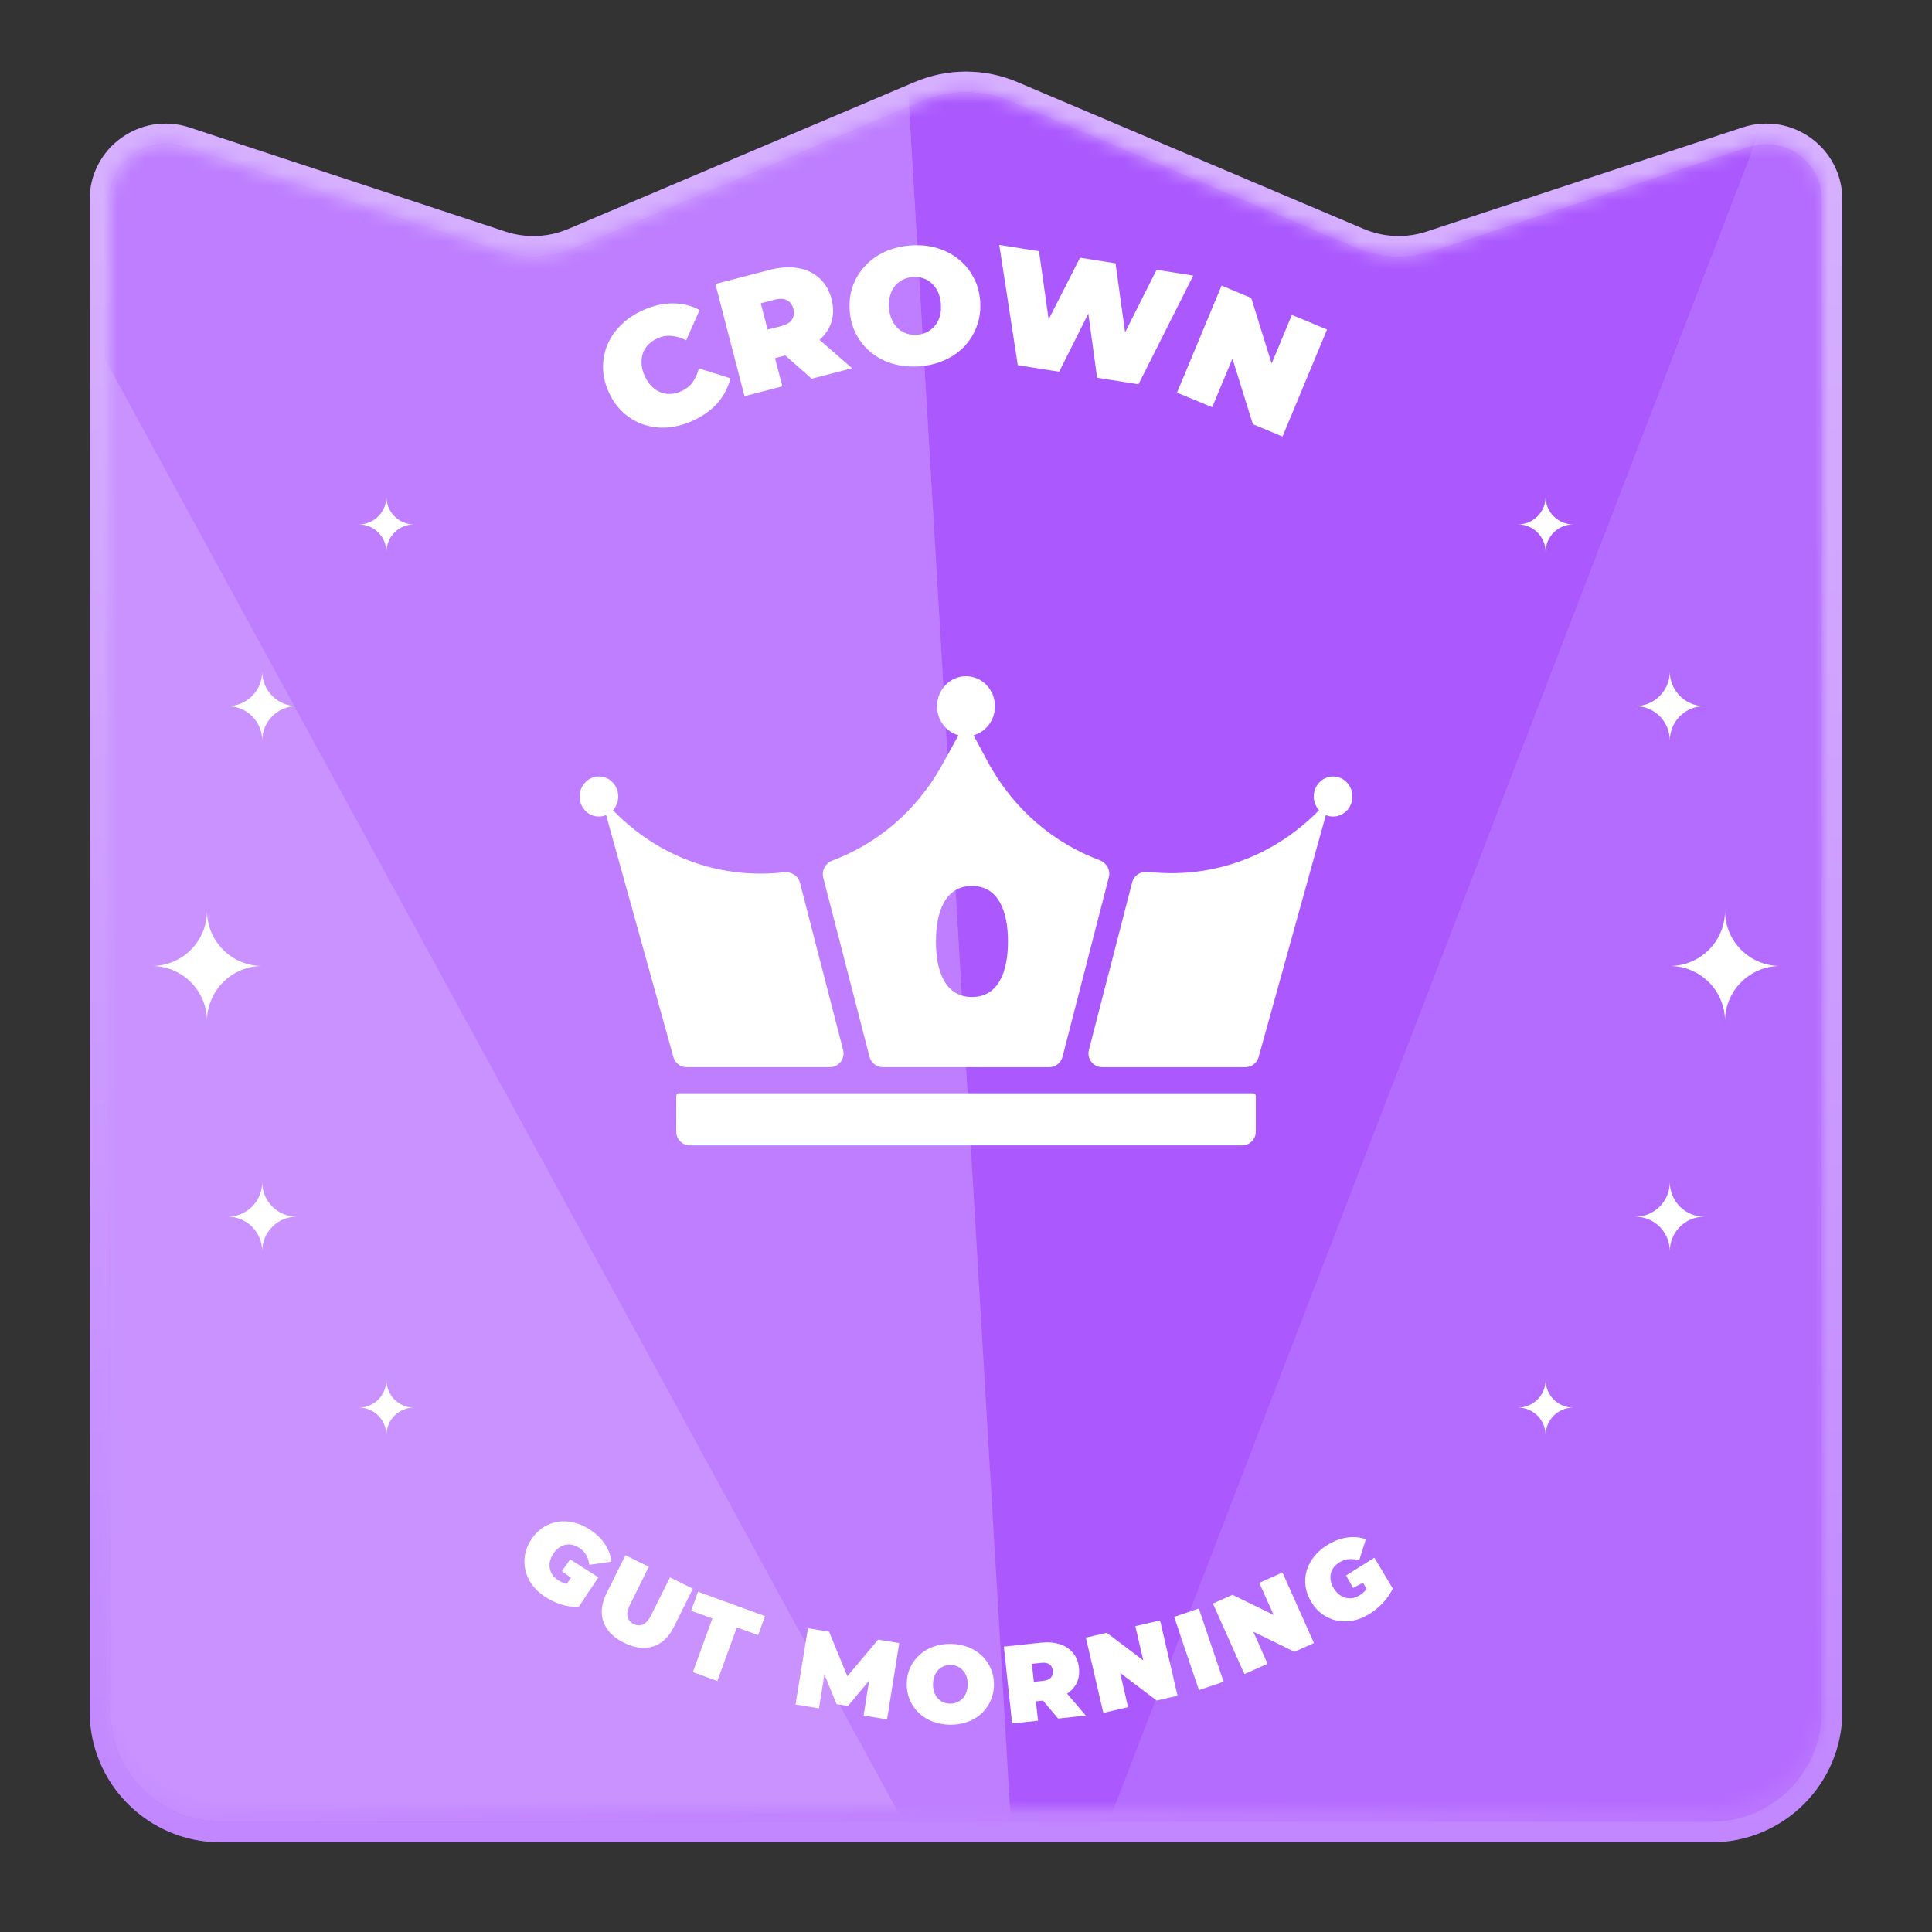 <svg width="140" height="140" viewBox="0 0 140 140" fill="none" xmlns="http://www.w3.org/2000/svg">
<rect x="0" y="0" width="140" height="140" fill="#333333" stroke="none"/>
<path d="M66.584 6.634C68.767 5.708 71.233 5.708 73.416 6.634L98.53 17.284C100.144 17.968 101.951 18.043 103.615 17.494L126.513 9.948C129.585 8.936 132.75 11.224 132.75 14.459V124.02C132.75 128.841 128.841 132.75 124.02 132.75H15.98C11.159 132.75 7.25 128.841 7.25 124.02V14.459C7.25 11.224 10.415 8.936 13.487 9.948L36.385 17.494C38.049 18.043 39.856 17.968 41.47 17.284L66.584 6.634Z" fill="url(#paint0_linear_2512_2311)"/>
<path d="M66.584 6.634C68.767 5.708 71.233 5.708 73.416 6.634L98.53 17.284C100.144 17.968 101.951 18.043 103.615 17.494L126.513 9.948C129.585 8.936 132.75 11.224 132.75 14.459V124.02C132.75 128.841 128.841 132.75 124.02 132.75H15.98C11.159 132.75 7.25 128.841 7.25 124.02V14.459C7.25 11.224 10.415 8.936 13.487 9.948L36.385 17.494C38.049 18.043 39.856 17.968 41.47 17.284L66.584 6.634Z" stroke="#A34EFF" stroke-width="1.5"/>
<path d="M66.584 6.634C68.767 5.708 71.233 5.708 73.416 6.634L98.53 17.284C100.144 17.968 101.951 18.043 103.615 17.494L126.513 9.948C129.585 8.936 132.75 11.224 132.75 14.459V124.02C132.75 128.841 128.841 132.75 124.02 132.75H15.98C11.159 132.75 7.25 128.841 7.25 124.02V14.459C7.25 11.224 10.415 8.936 13.487 9.948L36.385 17.494C38.049 18.043 39.856 17.968 41.47 17.284L66.584 6.634Z" stroke="url(#paint1_linear_2512_2311)" stroke-opacity="0.6" stroke-width="1.5"/>
<mask id="mask0_2512_2311" style="mask-type:alpha" maskUnits="userSpaceOnUse" x="8" y="6" width="124" height="125">
<path d="M132 123.02C132 127.427 128.427 131 124.02 131H15.98C11.573 131 8 127.427 8 123.02V14.459C8 11.735 10.664 9.807 13.252 10.66L36.15 18.207C37.987 18.812 39.982 18.73 41.763 17.974L66.877 7.324C68.873 6.478 71.127 6.478 73.123 7.324L98.237 17.974C100.018 18.73 102.013 18.812 103.85 18.207L126.748 10.66C129.336 9.807 132 11.735 132 14.459V123.02Z" fill="url(#paint2_linear_2512_2311)"/>
</mask>
<g mask="url(#mask0_2512_2311)">
<path d="M74.198 148L-18 -20.846L-14.251 148H74.198Z" fill="#C992FF"/>
<path d="M74.198 148L-18 -20.845L61.014 -74L74.198 148Z" fill="#BE7EFF"/>
<path d="M74.199 148L139.453 -21.42L61.014 -74L74.199 148Z" fill="#AB58FF"/>
<path d="M74.198 148L139.453 -21.42L144.05 148H74.198Z" fill="#B46BFF"/>
</g>
<path d="M91.001 82C91.001 82.552 90.553 83 90.001 83H50.001C49.448 83 49.001 82.552 49.001 82V79.422C49.001 79.312 49.09 79.222 49.2 79.222H90.8C90.911 79.222 91.001 79.312 91.001 79.422V82Z" fill="white"/>
<path d="M43.401 56.265C44.174 56.265 44.8 56.916 44.8 57.718C44.8 58.103 44.655 58.452 44.419 58.712C47.869 62.282 52.452 63.717 56.818 63.208C57.338 63.147 57.837 63.464 57.968 63.971L61.095 76.083C61.259 76.716 60.781 77.333 60.127 77.333H49.761C49.311 77.333 48.917 77.034 48.797 76.601L43.923 59.064C43.761 59.132 43.585 59.171 43.401 59.171C42.627 59.171 42.001 58.52 42.001 57.718C42.001 56.916 42.627 56.265 43.401 56.265Z" fill="white"/>
<path fill-rule="evenodd" clip-rule="evenodd" d="M70.001 49C71.16 49 72.1 49.976 72.1 51.179C72.1 52.186 71.442 53.031 70.549 53.281L71.538 55.13C73.427 58.663 76.369 61.097 79.682 62.333C80.185 62.52 80.486 63.05 80.352 63.569L76.993 76.583C76.879 77.025 76.481 77.333 76.025 77.333H63.977C63.521 77.333 63.123 77.025 63.009 76.583L59.655 63.594C59.521 63.076 59.821 62.547 60.323 62.358C63.552 61.145 66.425 58.786 68.305 55.366L69.452 53.281C68.559 53.031 67.9 52.186 67.9 51.179C67.9 49.976 68.841 49 70.001 49ZM70.431 64.201C68.529 64.201 67.821 66.003 67.821 68.224C67.821 70.445 68.529 72.248 70.431 72.248C72.333 72.248 73.042 70.445 73.042 68.224C73.042 66.003 72.333 64.201 70.431 64.201Z" fill="white"/>
<path d="M96.6 56.265C97.374 56.265 98.001 56.916 98.001 57.718C98.001 58.52 97.374 59.171 96.6 59.171C96.415 59.171 96.239 59.132 96.077 59.064L91.204 76.601C91.084 77.034 90.69 77.333 90.24 77.333H79.874C79.22 77.333 78.742 76.716 78.906 76.083L82.041 63.94C82.171 63.433 82.67 63.117 83.19 63.177C87.546 63.68 92.119 62.258 95.581 58.712C95.346 58.452 95.201 58.103 95.201 57.718C95.201 56.916 95.827 56.265 96.6 56.265Z" fill="white"/>
<path d="M50.187 30.494C49.574 30.771 48.963 30.933 48.352 30.981C47.746 31.018 47.169 30.945 46.621 30.762C46.08 30.576 45.594 30.287 45.162 29.894C44.73 29.501 44.38 29.009 44.114 28.419C43.847 27.828 43.709 27.241 43.699 26.657C43.69 26.073 43.794 25.517 44.012 24.988C44.237 24.456 44.566 23.979 44.998 23.555C45.434 23.121 45.958 22.766 46.57 22.489C47.321 22.15 48.044 21.982 48.738 21.984C49.44 21.983 50.093 22.144 50.696 22.469L49.723 24.66C49.369 24.477 49.019 24.372 48.672 24.344C48.33 24.306 47.988 24.364 47.645 24.519C47.375 24.641 47.151 24.795 46.972 24.981C46.792 25.167 46.661 25.381 46.576 25.621C46.499 25.857 46.471 26.116 46.492 26.396C46.51 26.669 46.584 26.951 46.716 27.243C46.848 27.534 47.012 27.781 47.208 27.982C47.401 28.175 47.612 28.322 47.841 28.42C48.077 28.515 48.324 28.557 48.582 28.546C48.84 28.535 49.105 28.468 49.374 28.346C49.717 28.191 49.989 27.977 50.189 27.702C50.394 27.416 50.545 27.08 50.642 26.694L52.929 27.412C52.77 28.072 52.461 28.668 51.999 29.201C51.542 29.724 50.938 30.155 50.187 30.494ZM53.951 28.71L51.839 20.58L55.753 19.563C56.512 19.366 57.199 19.32 57.813 19.425C58.434 19.528 58.957 19.772 59.379 20.158C59.8 20.537 60.092 21.04 60.255 21.667C60.418 22.294 60.407 22.875 60.224 23.41C60.039 23.938 59.699 24.394 59.203 24.779C58.716 25.162 58.093 25.452 57.334 25.649L54.942 26.271L55.868 24.827L56.692 27.998L53.951 28.71ZM58.818 27.446L56.051 25.003L58.954 24.249L61.745 26.686L58.818 27.446ZM55.947 25.129L54.405 24.203L56.623 23.627C57.002 23.528 57.259 23.371 57.393 23.154C57.534 22.936 57.567 22.679 57.49 22.385C57.414 22.091 57.261 21.883 57.031 21.76C56.808 21.636 56.508 21.624 56.128 21.722L53.91 22.298L54.806 20.739L55.947 25.129ZM66.631 26.546C65.953 26.597 65.315 26.537 64.716 26.366C64.126 26.194 63.604 25.928 63.152 25.569C62.699 25.202 62.333 24.761 62.053 24.244C61.781 23.727 61.622 23.154 61.574 22.523C61.526 21.885 61.597 21.294 61.789 20.75C61.988 20.198 62.284 19.71 62.677 19.287C63.07 18.856 63.545 18.512 64.103 18.253C64.669 17.993 65.291 17.838 65.97 17.787C66.656 17.735 67.294 17.795 67.885 17.967C68.475 18.139 68.997 18.409 69.45 18.775C69.902 19.134 70.264 19.572 70.536 20.089C70.815 20.598 70.979 21.171 71.027 21.809C71.075 22.439 70.999 23.031 70.8 23.583C70.609 24.135 70.317 24.627 69.925 25.058C69.531 25.48 69.056 25.821 68.498 26.08C67.939 26.339 67.317 26.494 66.631 26.546ZM66.459 24.26C66.722 24.24 66.962 24.174 67.178 24.062C67.402 23.948 67.591 23.798 67.745 23.61C67.907 23.413 68.026 23.183 68.103 22.921C68.178 22.65 68.204 22.351 68.179 22.024C68.154 21.697 68.085 21.41 67.97 21.162C67.854 20.906 67.702 20.697 67.513 20.534C67.332 20.363 67.122 20.239 66.883 20.161C66.653 20.082 66.406 20.052 66.142 20.072C65.879 20.092 65.635 20.159 65.411 20.272C65.195 20.384 65.006 20.539 64.845 20.736C64.69 20.924 64.575 21.153 64.499 21.424C64.423 21.686 64.397 21.981 64.422 22.308C64.447 22.635 64.517 22.927 64.632 23.183C64.747 23.431 64.896 23.64 65.077 23.811C65.266 23.973 65.475 24.094 65.706 24.173C65.945 24.251 66.195 24.28 66.459 24.26ZM73.753 26.463L72.41 17.747L75.29 18.202L76.328 25.547L74.882 25.318L78.265 18.673L80.837 19.08L81.851 26.42L80.464 26.201L83.812 19.55L86.467 19.97L82.5 27.847L79.501 27.373L78.678 21.362L79.484 21.49L76.751 26.938L73.753 26.463ZM85.291 28.452L88.52 20.697L90.669 21.591L92.648 27.953L91.651 27.538L93.616 22.818L96.164 23.879L92.936 31.634L90.786 30.739L88.807 24.378L89.804 24.793L87.84 29.512L85.291 28.452Z" fill="white"/>
<path d="M30 102C28.895 102 28 102.895 28 104C28 102.895 27.105 102 26 102C27.105 102 28 101.105 28 100C28 101.105 28.895 102 30 102Z" fill="white"/>
<path d="M21.5 88.166C20.119 88.166 19 89.285 19 90.666C19 89.285 17.881 88.166 16.5 88.166C17.881 88.166 19 87.047 19 85.666C19 87.047 20.119 88.166 21.5 88.166Z" fill="white"/>
<path d="M30 38C28.895 38 28 37.105 28 36C28 37.105 27.104 38 26 38C27.104 38 28 38.895 28 40C28 38.895 28.895 38 30 38Z" fill="white"/>
<path d="M21.5 51.166C20.119 51.166 19 50.047 19 48.666C19 50.047 17.881 51.166 16.5 51.166C17.881 51.166 19 52.285 19 53.666C19 52.285 20.119 51.166 21.5 51.166Z" fill="white"/>
<path d="M19 70C16.791 70 15 68.209 15 66C15 68.209 13.209 70 11 70C13.209 70 15 71.791 15 74C15 71.791 16.791 70 19 70Z" fill="white"/>
<path d="M110 102C111.105 102 112 102.895 112 104C112 102.895 112.895 102 114 102C112.895 102 112 101.105 112 100C112 101.105 111.105 102 110 102Z" fill="white"/>
<path d="M118.5 88.166C119.881 88.166 121 89.285 121 90.666C121 89.285 122.119 88.166 123.5 88.166C122.119 88.166 121 87.047 121 85.666C121 87.047 119.881 88.166 118.5 88.166Z" fill="white"/>
<path d="M110 38C111.105 38 112 37.105 112 36C112 37.105 112.895 38 114 38C112.895 38 112 38.895 112 40C112 38.895 111.105 38 110 38Z" fill="white"/>
<path d="M118.5 51.166C119.881 51.166 121 50.047 121 48.666C121 50.047 122.119 51.166 123.5 51.166C122.119 51.166 121 52.285 121 53.666C121 52.285 119.881 51.166 118.5 51.166Z" fill="white"/>
<path d="M121 70C123.209 70 125 68.209 125 66C125 68.209 126.791 70 129 70C126.791 70 125 71.791 125 74C125 71.791 123.209 70 121 70Z" fill="white"/>
<path fill-rule="evenodd" clip-rule="evenodd" d="M68.93 119.124C69.388 119.134 69.808 119.215 70.188 119.368C70.569 119.52 70.898 119.733 71.175 120.005C71.451 120.273 71.664 120.587 71.81 120.948C71.963 121.303 72.034 121.694 72.025 122.12C72.016 122.541 71.928 122.929 71.761 123.283C71.598 123.636 71.372 123.944 71.084 124.204C70.796 124.459 70.458 124.655 70.071 124.79C69.684 124.926 69.261 124.989 68.803 124.979C68.35 124.969 67.93 124.888 67.544 124.736C67.163 124.583 66.834 124.373 66.558 124.106C66.281 123.833 66.066 123.516 65.914 123.156C65.767 122.795 65.698 122.404 65.707 121.983C65.716 121.557 65.802 121.169 65.964 120.821C66.131 120.467 66.36 120.162 66.648 119.907C66.937 119.646 67.274 119.448 67.661 119.313C68.053 119.177 68.476 119.115 68.93 119.124ZM68.896 120.652C68.721 120.648 68.554 120.677 68.398 120.738C68.248 120.798 68.113 120.888 67.993 121.008C67.879 121.123 67.787 121.268 67.72 121.443C67.652 121.612 67.615 121.806 67.61 122.025C67.606 122.243 67.633 122.441 67.693 122.619C67.754 122.79 67.839 122.939 67.948 123.064C68.063 123.183 68.194 123.277 68.342 123.344C68.495 123.411 68.66 123.448 68.836 123.452C69.012 123.455 69.175 123.426 69.326 123.366C69.482 123.305 69.617 123.218 69.731 123.103C69.851 122.983 69.946 122.837 70.014 122.668C70.081 122.494 70.117 122.297 70.122 122.078C70.127 121.86 70.099 121.664 70.039 121.493C69.979 121.315 69.891 121.167 69.776 121.047C69.667 120.922 69.536 120.826 69.383 120.758C69.235 120.691 69.072 120.656 68.896 120.652Z" fill="white"/>
<path fill-rule="evenodd" clip-rule="evenodd" d="M75.423 119.035C75.942 118.979 76.399 119.015 76.794 119.144C77.194 119.272 77.515 119.485 77.756 119.781C77.996 120.071 78.139 120.431 78.185 120.861C78.232 121.29 78.169 121.672 77.996 122.007C77.845 122.295 77.62 122.535 77.324 122.728L78.679 124.316L76.675 124.532L75.579 123.233L75.067 123.287L75.219 124.689L73.342 124.891L72.742 119.323L75.423 119.035ZM75.459 120.495L74.774 120.568L74.915 121.872L75.6 121.799C75.859 121.771 76.044 121.692 76.153 121.562C76.268 121.432 76.314 121.266 76.293 121.065C76.271 120.863 76.19 120.711 76.051 120.608C75.916 120.504 75.719 120.467 75.459 120.495Z" fill="white"/>
<path d="M60.078 118.237L61.401 121.47L63.631 118.814L65.163 119.063L64.28 124.593L62.582 124.317L62.977 121.793L61.447 123.621L60.626 123.489L59.74 121.356L59.345 123.79L57.647 123.515L58.546 117.988L60.078 118.237Z" fill="white"/>
<path d="M85.328 122.876L83.816 123.227L81.168 121.226L81.743 123.707L79.951 124.123L78.686 118.668L80.198 118.318L82.846 120.318L82.271 117.837L84.063 117.421L85.328 122.876Z" fill="white"/>
<path d="M88.667 121.867L86.879 122.471L85.084 117.166L86.873 116.562L88.667 121.867Z" fill="white"/>
<path d="M55.437 117.111L54.937 118.487L53.395 117.926L51.981 121.813L50.208 121.167L51.622 117.281L50.08 116.72L50.581 115.344L55.437 117.111Z" fill="white"/>
<path d="M95.215 119.062L93.798 119.695L90.816 118.236L91.854 120.562L90.175 121.312L87.891 116.198L89.309 115.565L92.29 117.023L91.253 114.698L92.933 113.948L95.215 119.062Z" fill="white"/>
<path d="M47.014 113.537L45.669 116.245C45.479 116.627 45.413 116.934 45.471 117.165C45.531 117.392 45.678 117.563 45.912 117.679C46.151 117.798 46.376 117.811 46.588 117.72C46.807 117.627 47.012 117.388 47.202 117.006L48.547 114.298L50.209 115.124L48.839 117.882C48.466 118.632 47.962 119.108 47.326 119.31C46.69 119.512 45.987 119.422 45.218 119.04C44.449 118.658 43.953 118.153 43.729 117.524C43.506 116.895 43.581 116.205 43.953 115.455L45.323 112.697L47.014 113.537Z" fill="white"/>
<path d="M97.639 111.411C98.11 111.346 98.557 111.39 98.977 111.542L98.488 113.076C98.233 112.992 97.989 112.96 97.759 112.98C97.53 112.993 97.308 113.064 97.093 113.193C96.915 113.3 96.769 113.425 96.655 113.568C96.546 113.708 96.474 113.86 96.436 114.026C96.399 114.191 96.396 114.363 96.429 114.542C96.462 114.722 96.535 114.906 96.647 115.093C96.754 115.271 96.881 115.419 97.026 115.537C97.169 115.651 97.322 115.731 97.485 115.776C97.649 115.82 97.817 115.831 97.989 115.808C98.164 115.778 98.339 115.711 98.513 115.607C98.695 115.497 98.856 115.361 98.994 115.198C99.008 115.18 99.021 115.16 99.035 115.141L98.764 114.69L98.051 115.069L97.541 114.162L99.592 112.878L100.216 113.917L100.213 113.918L100.929 115.11C100.754 115.482 100.511 115.834 100.199 116.163C99.887 116.493 99.554 116.764 99.202 116.975C98.813 117.208 98.419 117.364 98.018 117.443C97.62 117.514 97.231 117.51 96.854 117.431C96.482 117.349 96.138 117.195 95.821 116.968C95.505 116.741 95.236 116.443 95.014 116.073C94.791 115.702 94.656 115.324 94.604 114.938C94.553 114.552 94.581 114.173 94.689 113.804C94.797 113.435 94.981 113.092 95.239 112.776C95.499 112.452 95.828 112.171 96.225 111.932C96.701 111.647 97.172 111.473 97.639 111.411Z" fill="white"/>
<path d="M40.416 110.272C40.796 110.211 41.184 110.229 41.581 110.326C41.985 110.421 42.38 110.597 42.767 110.854C43.228 111.161 43.588 111.511 43.845 111.906C44.105 112.303 44.258 112.725 44.302 113.17L42.707 113.388C42.672 113.122 42.596 112.888 42.479 112.689C42.37 112.488 42.21 112.318 42.001 112.179C41.828 112.064 41.652 111.986 41.474 111.945C41.301 111.907 41.132 111.907 40.967 111.944C40.801 111.981 40.645 112.053 40.497 112.16C40.349 112.266 40.215 112.411 40.094 112.593C39.979 112.766 39.899 112.944 39.855 113.126C39.814 113.304 39.808 113.476 39.838 113.643C39.868 113.81 39.931 113.967 40.025 114.113C40.127 114.257 40.263 114.386 40.431 114.498C40.609 114.616 40.802 114.703 41.009 114.757C41.031 114.762 41.054 114.765 41.077 114.77L41.368 114.331L40.719 113.85L41.319 112.999L43.359 114.3L42.689 115.31L42.687 115.308L41.919 116.466C41.508 116.468 41.086 116.4 40.654 116.26C40.222 116.12 39.835 115.937 39.493 115.709C39.115 115.459 38.804 115.169 38.561 114.841C38.326 114.512 38.163 114.16 38.072 113.786C37.986 113.414 37.977 113.037 38.046 112.654C38.115 112.271 38.269 111.899 38.508 111.539C38.747 111.18 39.03 110.894 39.356 110.682C39.683 110.47 40.036 110.333 40.416 110.272Z" fill="white"/>
<defs>
<linearGradient id="paint0_linear_2512_2311" x1="8" y1="12.929" x2="110.513" y2="150.063" gradientUnits="userSpaceOnUse">
<stop stop-color="#D7AFFF"/>
<stop offset="1" stop-color="#B973FF"/>
</linearGradient>
<linearGradient id="paint1_linear_2512_2311" x1="70" y1="12.929" x2="70" y2="134" gradientUnits="userSpaceOnUse">
<stop stop-color="#F8F1FF"/>
<stop offset="1" stop-color="#D6ADFF"/>
</linearGradient>
<linearGradient id="paint2_linear_2512_2311" x1="8" y1="12.929" x2="110.513" y2="150.063" gradientUnits="userSpaceOnUse">
<stop stop-color="#FFA7C2"/>
<stop offset="1" stop-color="#FFA0BE"/>
</linearGradient>
</defs>
</svg>
